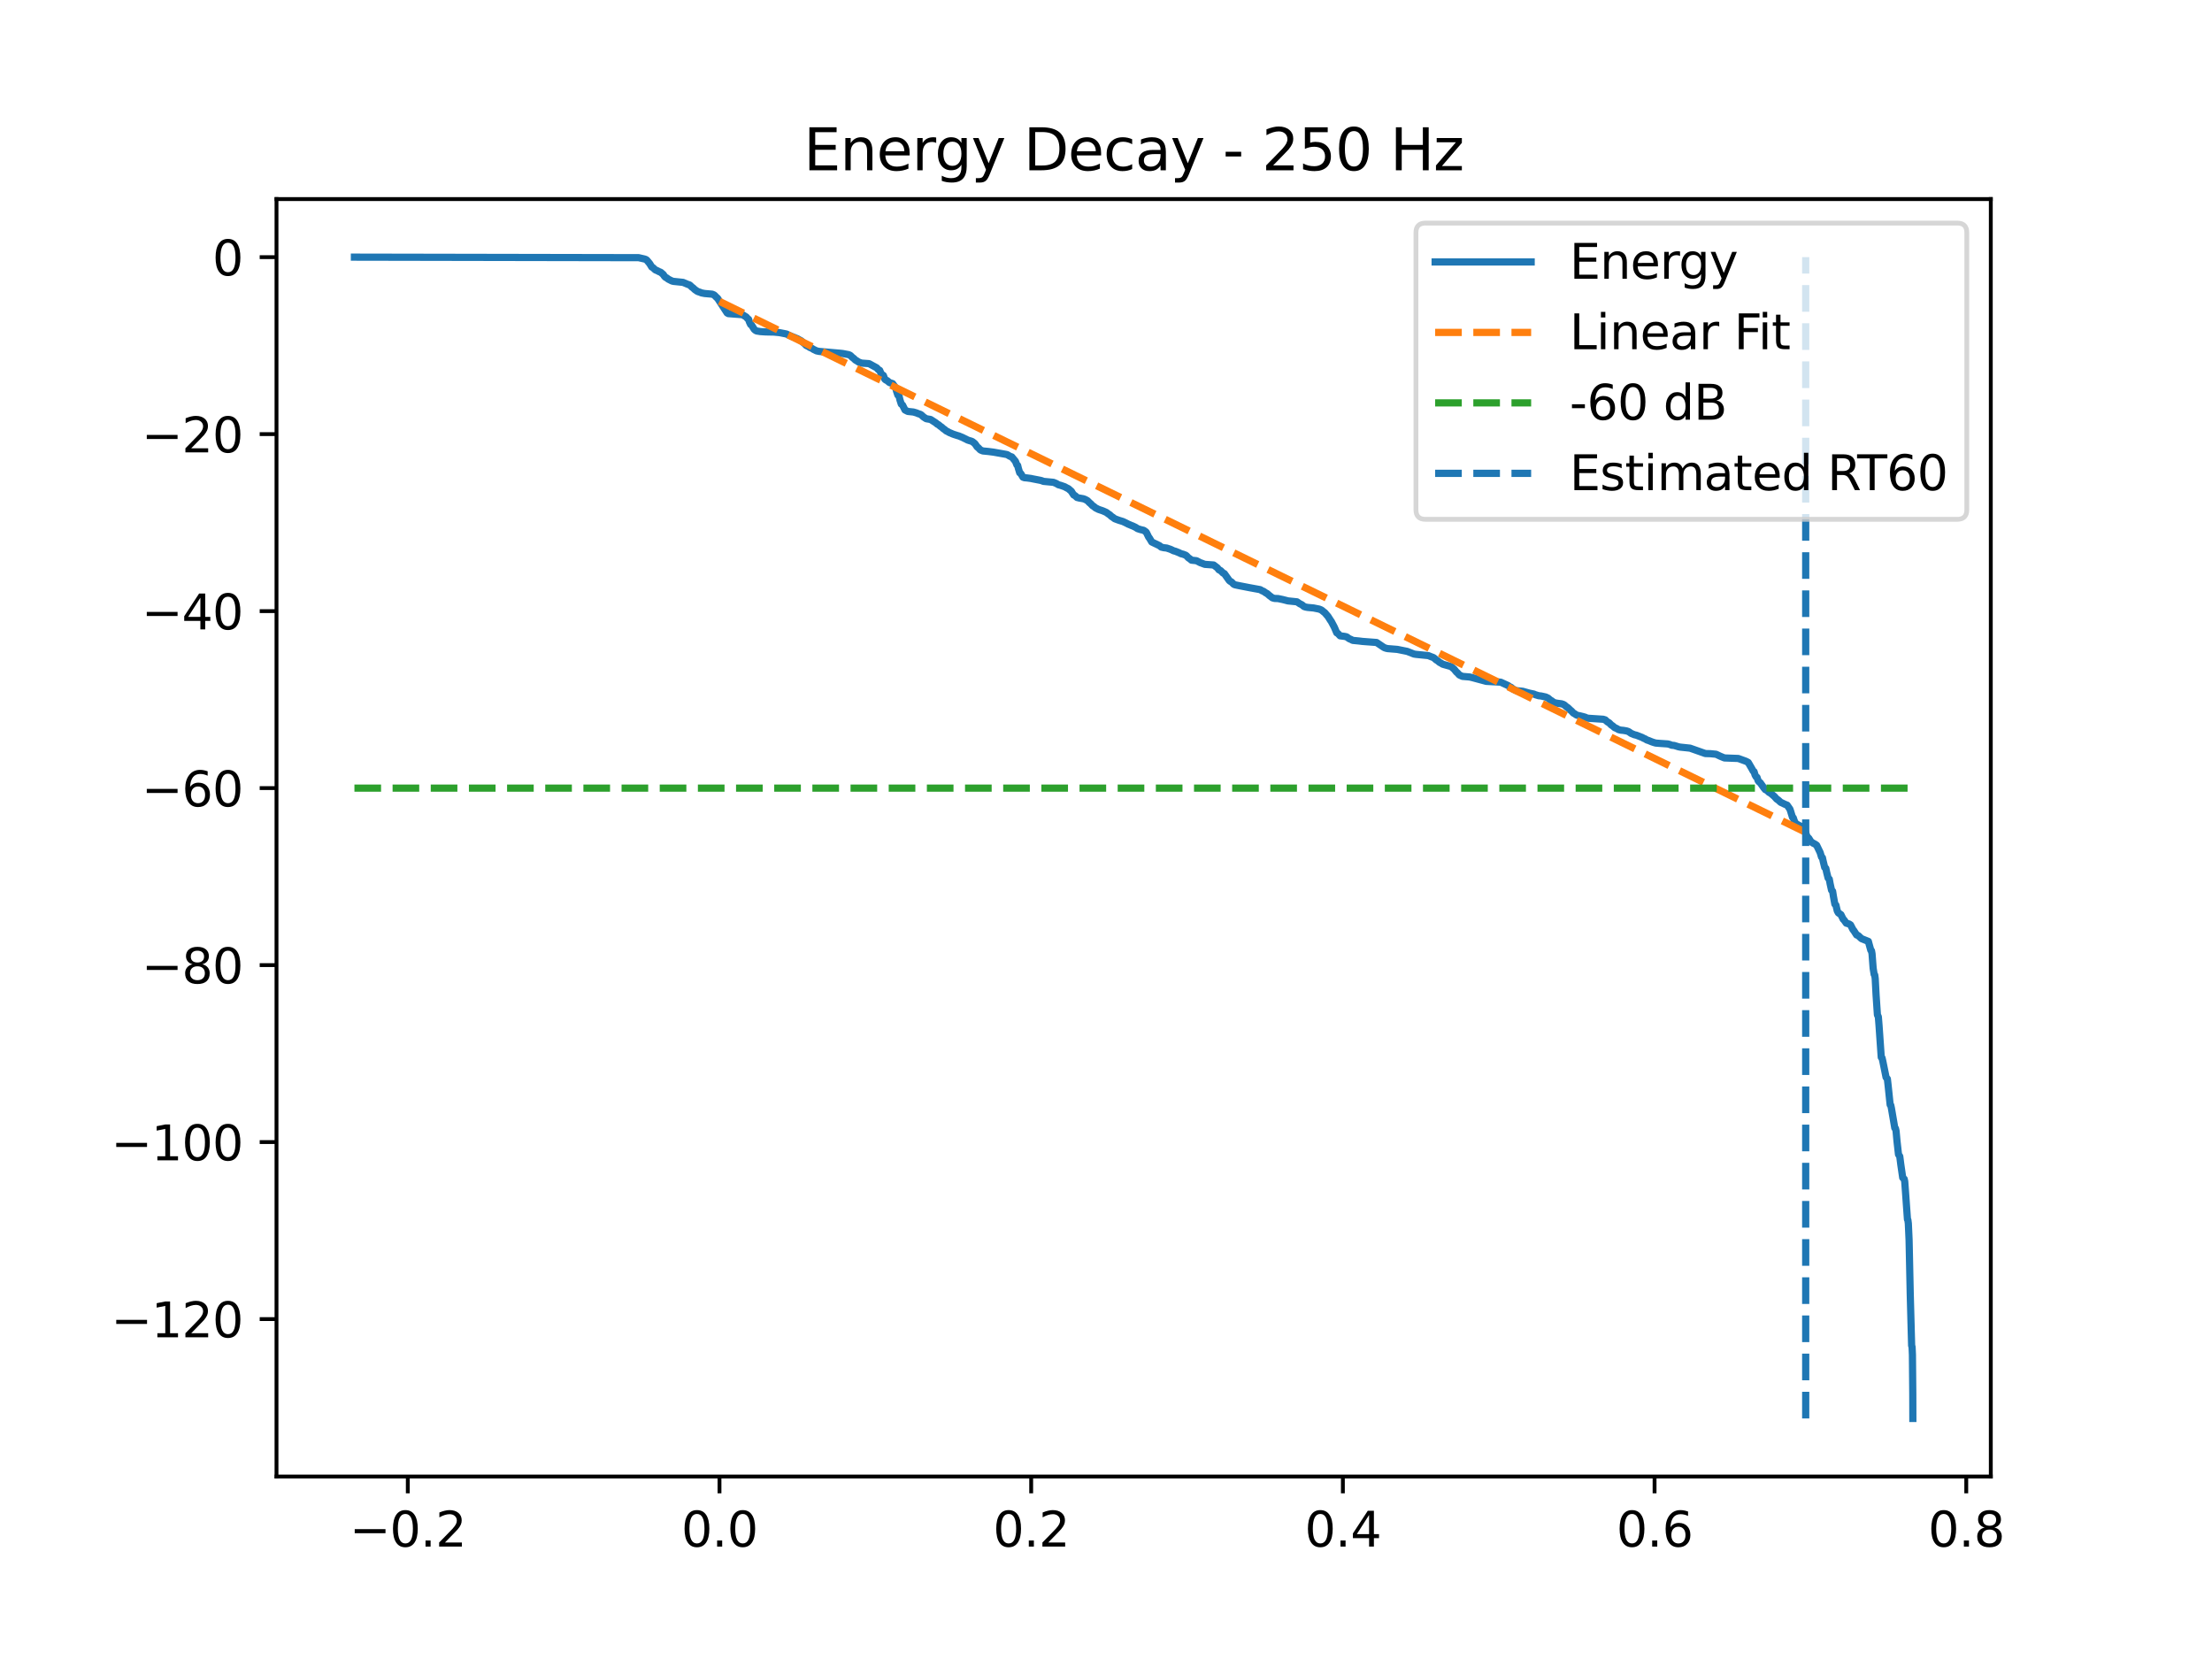 <?xml version="1.0" encoding="utf-8" standalone="no"?>
<!DOCTYPE svg PUBLIC "-//W3C//DTD SVG 1.1//EN"
  "http://www.w3.org/Graphics/SVG/1.1/DTD/svg11.dtd">
<svg xmlns:xlink="http://www.w3.org/1999/xlink" width="460.8pt" height="345.6pt" viewBox="0 0 460.8 345.6" xmlns="http://www.w3.org/2000/svg" version="1.1">
 <defs>
  <style type="text/css">*{stroke-linejoin: round; stroke-linecap: butt}</style>
 </defs>
 <g id="figure_1">
  <g id="patch_1">
   <path d="M 0 345.6 
L 460.8 345.6 
L 460.8 0 
L 0 0 
z
" style="fill: #ffffff"/>
  </g>
  <g id="axes_1">
   <g id="patch_2">
    <path d="M 57.6 307.584 
L 414.72 307.584 
L 414.72 41.472 
L 57.6 41.472 
z
" style="fill: #ffffff"/>
   </g>
   <g id="matplotlib.axis_1">
    <g id="xtick_1">
     <g id="line2d_1">
      <defs>
       <path id="m455ad35da1" d="M 0 0 
L 0 3.5 
" style="stroke: #000000; stroke-width: 0.8"/>
      </defs>
      <g>
       <use xlink:href="#m455ad35da1" x="84.952" y="307.584" style="stroke: #000000; stroke-width: 0.8"/>
      </g>
     </g>
     <g id="text_1">
      <!-- −0.2 -->
      <g transform="translate(72.811 322.182) scale(0.1 -0.1)">
       <defs>
        <path id="DejaVuSans-2212" d="M 678 2272 
L 4684 2272 
L 4684 1741 
L 678 1741 
L 678 2272 
z
" transform="scale(0.016)"/>
        <path id="DejaVuSans-30" d="M 2034 4250 
Q 1547 4250 1301 3770 
Q 1056 3291 1056 2328 
Q 1056 1369 1301 889 
Q 1547 409 2034 409 
Q 2525 409 2770 889 
Q 3016 1369 3016 2328 
Q 3016 3291 2770 3770 
Q 2525 4250 2034 4250 
z
M 2034 4750 
Q 2819 4750 3233 4129 
Q 3647 3509 3647 2328 
Q 3647 1150 3233 529 
Q 2819 -91 2034 -91 
Q 1250 -91 836 529 
Q 422 1150 422 2328 
Q 422 3509 836 4129 
Q 1250 4750 2034 4750 
z
" transform="scale(0.016)"/>
        <path id="DejaVuSans-2e" d="M 684 794 
L 1344 794 
L 1344 0 
L 684 0 
L 684 794 
z
" transform="scale(0.016)"/>
        <path id="DejaVuSans-32" d="M 1228 531 
L 3431 531 
L 3431 0 
L 469 0 
L 469 531 
Q 828 903 1448 1529 
Q 2069 2156 2228 2338 
Q 2531 2678 2651 2914 
Q 2772 3150 2772 3378 
Q 2772 3750 2511 3984 
Q 2250 4219 1831 4219 
Q 1534 4219 1204 4116 
Q 875 4013 500 3803 
L 500 4441 
Q 881 4594 1212 4672 
Q 1544 4750 1819 4750 
Q 2544 4750 2975 4387 
Q 3406 4025 3406 3419 
Q 3406 3131 3298 2873 
Q 3191 2616 2906 2266 
Q 2828 2175 2409 1742 
Q 1991 1309 1228 531 
z
" transform="scale(0.016)"/>
       </defs>
       <use xlink:href="#DejaVuSans-2212"/>
       <use xlink:href="#DejaVuSans-30" transform="translate(83.789 0)"/>
       <use xlink:href="#DejaVuSans-2e" transform="translate(147.412 0)"/>
       <use xlink:href="#DejaVuSans-32" transform="translate(179.199 0)"/>
      </g>
     </g>
    </g>
    <g id="xtick_2">
     <g id="line2d_2">
      <g>
       <use xlink:href="#m455ad35da1" x="149.883" y="307.584" style="stroke: #000000; stroke-width: 0.8"/>
      </g>
     </g>
     <g id="text_2">
      <!-- 0.0 -->
      <g transform="translate(141.931 322.182) scale(0.1 -0.1)">
       <use xlink:href="#DejaVuSans-30"/>
       <use xlink:href="#DejaVuSans-2e" transform="translate(63.623 0)"/>
       <use xlink:href="#DejaVuSans-30" transform="translate(95.41 0)"/>
      </g>
     </g>
    </g>
    <g id="xtick_3">
     <g id="line2d_3">
      <g>
       <use xlink:href="#m455ad35da1" x="214.814" y="307.584" style="stroke: #000000; stroke-width: 0.8"/>
      </g>
     </g>
     <g id="text_3">
      <!-- 0.2 -->
      <g transform="translate(206.862 322.182) scale(0.1 -0.1)">
       <use xlink:href="#DejaVuSans-30"/>
       <use xlink:href="#DejaVuSans-2e" transform="translate(63.623 0)"/>
       <use xlink:href="#DejaVuSans-32" transform="translate(95.41 0)"/>
      </g>
     </g>
    </g>
    <g id="xtick_4">
     <g id="line2d_4">
      <g>
       <use xlink:href="#m455ad35da1" x="279.745" y="307.584" style="stroke: #000000; stroke-width: 0.8"/>
      </g>
     </g>
     <g id="text_4">
      <!-- 0.4 -->
      <g transform="translate(271.793 322.182) scale(0.1 -0.1)">
       <defs>
        <path id="DejaVuSans-34" d="M 2419 4116 
L 825 1625 
L 2419 1625 
L 2419 4116 
z
M 2253 4666 
L 3047 4666 
L 3047 1625 
L 3713 1625 
L 3713 1100 
L 3047 1100 
L 3047 0 
L 2419 0 
L 2419 1100 
L 313 1100 
L 313 1709 
L 2253 4666 
z
" transform="scale(0.016)"/>
       </defs>
       <use xlink:href="#DejaVuSans-30"/>
       <use xlink:href="#DejaVuSans-2e" transform="translate(63.623 0)"/>
       <use xlink:href="#DejaVuSans-34" transform="translate(95.41 0)"/>
      </g>
     </g>
    </g>
    <g id="xtick_5">
     <g id="line2d_5">
      <g>
       <use xlink:href="#m455ad35da1" x="344.676" y="307.584" style="stroke: #000000; stroke-width: 0.8"/>
      </g>
     </g>
     <g id="text_5">
      <!-- 0.6 -->
      <g transform="translate(336.724 322.182) scale(0.1 -0.1)">
       <defs>
        <path id="DejaVuSans-36" d="M 2113 2584 
Q 1688 2584 1439 2293 
Q 1191 2003 1191 1497 
Q 1191 994 1439 701 
Q 1688 409 2113 409 
Q 2538 409 2786 701 
Q 3034 994 3034 1497 
Q 3034 2003 2786 2293 
Q 2538 2584 2113 2584 
z
M 3366 4563 
L 3366 3988 
Q 3128 4100 2886 4159 
Q 2644 4219 2406 4219 
Q 1781 4219 1451 3797 
Q 1122 3375 1075 2522 
Q 1259 2794 1537 2939 
Q 1816 3084 2150 3084 
Q 2853 3084 3261 2657 
Q 3669 2231 3669 1497 
Q 3669 778 3244 343 
Q 2819 -91 2113 -91 
Q 1303 -91 875 529 
Q 447 1150 447 2328 
Q 447 3434 972 4092 
Q 1497 4750 2381 4750 
Q 2619 4750 2861 4703 
Q 3103 4656 3366 4563 
z
" transform="scale(0.016)"/>
       </defs>
       <use xlink:href="#DejaVuSans-30"/>
       <use xlink:href="#DejaVuSans-2e" transform="translate(63.623 0)"/>
       <use xlink:href="#DejaVuSans-36" transform="translate(95.41 0)"/>
      </g>
     </g>
    </g>
    <g id="xtick_6">
     <g id="line2d_6">
      <g>
       <use xlink:href="#m455ad35da1" x="409.607" y="307.584" style="stroke: #000000; stroke-width: 0.8"/>
      </g>
     </g>
     <g id="text_6">
      <!-- 0.8 -->
      <g transform="translate(401.655 322.182) scale(0.1 -0.1)">
       <defs>
        <path id="DejaVuSans-38" d="M 2034 2216 
Q 1584 2216 1326 1975 
Q 1069 1734 1069 1313 
Q 1069 891 1326 650 
Q 1584 409 2034 409 
Q 2484 409 2743 651 
Q 3003 894 3003 1313 
Q 3003 1734 2745 1975 
Q 2488 2216 2034 2216 
z
M 1403 2484 
Q 997 2584 770 2862 
Q 544 3141 544 3541 
Q 544 4100 942 4425 
Q 1341 4750 2034 4750 
Q 2731 4750 3128 4425 
Q 3525 4100 3525 3541 
Q 3525 3141 3298 2862 
Q 3072 2584 2669 2484 
Q 3125 2378 3379 2068 
Q 3634 1759 3634 1313 
Q 3634 634 3220 271 
Q 2806 -91 2034 -91 
Q 1263 -91 848 271 
Q 434 634 434 1313 
Q 434 1759 690 2068 
Q 947 2378 1403 2484 
z
M 1172 3481 
Q 1172 3119 1398 2916 
Q 1625 2713 2034 2713 
Q 2441 2713 2670 2916 
Q 2900 3119 2900 3481 
Q 2900 3844 2670 4047 
Q 2441 4250 2034 4250 
Q 1625 4250 1398 4047 
Q 1172 3844 1172 3481 
z
" transform="scale(0.016)"/>
       </defs>
       <use xlink:href="#DejaVuSans-30"/>
       <use xlink:href="#DejaVuSans-2e" transform="translate(63.623 0)"/>
       <use xlink:href="#DejaVuSans-38" transform="translate(95.41 0)"/>
      </g>
     </g>
    </g>
   </g>
   <g id="matplotlib.axis_2">
    <g id="ytick_1">
     <g id="line2d_7">
      <defs>
       <path id="m404eccfa5b" d="M 0 0 
L -3.5 0 
" style="stroke: #000000; stroke-width: 0.8"/>
      </defs>
      <g>
       <use xlink:href="#m404eccfa5b" x="57.6" y="274.787" style="stroke: #000000; stroke-width: 0.8"/>
      </g>
     </g>
     <g id="text_7">
      <!-- −120 -->
      <g transform="translate(23.133 278.586) scale(0.1 -0.1)">
       <defs>
        <path id="DejaVuSans-31" d="M 794 531 
L 1825 531 
L 1825 4091 
L 703 3866 
L 703 4441 
L 1819 4666 
L 2450 4666 
L 2450 531 
L 3481 531 
L 3481 0 
L 794 0 
L 794 531 
z
" transform="scale(0.016)"/>
       </defs>
       <use xlink:href="#DejaVuSans-2212"/>
       <use xlink:href="#DejaVuSans-31" transform="translate(83.789 0)"/>
       <use xlink:href="#DejaVuSans-32" transform="translate(147.412 0)"/>
       <use xlink:href="#DejaVuSans-30" transform="translate(211.035 0)"/>
      </g>
     </g>
    </g>
    <g id="ytick_2">
     <g id="line2d_8">
      <g>
       <use xlink:href="#m404eccfa5b" x="57.6" y="237.917" style="stroke: #000000; stroke-width: 0.8"/>
      </g>
     </g>
     <g id="text_8">
      <!-- −100 -->
      <g transform="translate(23.133 241.716) scale(0.1 -0.1)">
       <use xlink:href="#DejaVuSans-2212"/>
       <use xlink:href="#DejaVuSans-31" transform="translate(83.789 0)"/>
       <use xlink:href="#DejaVuSans-30" transform="translate(147.412 0)"/>
       <use xlink:href="#DejaVuSans-30" transform="translate(211.035 0)"/>
      </g>
     </g>
    </g>
    <g id="ytick_3">
     <g id="line2d_9">
      <g>
       <use xlink:href="#m404eccfa5b" x="57.6" y="201.047" style="stroke: #000000; stroke-width: 0.8"/>
      </g>
     </g>
     <g id="text_9">
      <!-- −80 -->
      <g transform="translate(29.495 204.846) scale(0.1 -0.1)">
       <use xlink:href="#DejaVuSans-2212"/>
       <use xlink:href="#DejaVuSans-38" transform="translate(83.789 0)"/>
       <use xlink:href="#DejaVuSans-30" transform="translate(147.412 0)"/>
      </g>
     </g>
    </g>
    <g id="ytick_4">
     <g id="line2d_10">
      <g>
       <use xlink:href="#m404eccfa5b" x="57.6" y="164.177" style="stroke: #000000; stroke-width: 0.8"/>
      </g>
     </g>
     <g id="text_10">
      <!-- −60 -->
      <g transform="translate(29.495 167.977) scale(0.1 -0.1)">
       <use xlink:href="#DejaVuSans-2212"/>
       <use xlink:href="#DejaVuSans-36" transform="translate(83.789 0)"/>
       <use xlink:href="#DejaVuSans-30" transform="translate(147.412 0)"/>
      </g>
     </g>
    </g>
    <g id="ytick_5">
     <g id="line2d_11">
      <g>
       <use xlink:href="#m404eccfa5b" x="57.6" y="127.308" style="stroke: #000000; stroke-width: 0.8"/>
      </g>
     </g>
     <g id="text_11">
      <!-- −40 -->
      <g transform="translate(29.495 131.107) scale(0.1 -0.1)">
       <use xlink:href="#DejaVuSans-2212"/>
       <use xlink:href="#DejaVuSans-34" transform="translate(83.789 0)"/>
       <use xlink:href="#DejaVuSans-30" transform="translate(147.412 0)"/>
      </g>
     </g>
    </g>
    <g id="ytick_6">
     <g id="line2d_12">
      <g>
       <use xlink:href="#m404eccfa5b" x="57.6" y="90.438" style="stroke: #000000; stroke-width: 0.8"/>
      </g>
     </g>
     <g id="text_12">
      <!-- −20 -->
      <g transform="translate(29.495 94.237) scale(0.1 -0.1)">
       <use xlink:href="#DejaVuSans-2212"/>
       <use xlink:href="#DejaVuSans-32" transform="translate(83.789 0)"/>
       <use xlink:href="#DejaVuSans-30" transform="translate(147.412 0)"/>
      </g>
     </g>
    </g>
    <g id="ytick_7">
     <g id="line2d_13">
      <g>
       <use xlink:href="#m404eccfa5b" x="57.6" y="53.568" style="stroke: #000000; stroke-width: 0.8"/>
      </g>
     </g>
     <g id="text_13">
      <!-- 0 -->
      <g transform="translate(44.237 57.367) scale(0.1 -0.1)">
       <use xlink:href="#DejaVuSans-30"/>
      </g>
     </g>
    </g>
   </g>
   <g id="line2d_14">
    <path d="M 73.833 53.568 
L 133.042 53.678 
L 134.286 53.962 
L 134.57 54.068 
L 134.739 54.191 
L 135.219 54.763 
L 135.362 54.949 
L 135.781 55.63 
L 135.997 55.737 
L 136.538 56.237 
L 136.836 56.347 
L 137.35 56.612 
L 137.641 56.72 
L 138.182 57.19 
L 138.358 57.471 
L 138.622 57.766 
L 138.865 57.881 
L 139.23 58.159 
L 139.454 58.27 
L 139.765 58.43 
L 140.015 58.547 
L 140.306 58.617 
L 142.294 58.824 
L 143.322 59.254 
L 143.593 59.328 
L 143.775 59.461 
L 144.168 59.835 
L 144.35 59.95 
L 144.756 60.337 
L 144.946 60.463 
L 145.257 60.68 
L 145.521 60.79 
L 145.818 60.88 
L 146.122 61.012 
L 146.792 61.142 
L 148.354 61.279 
L 148.726 61.431 
L 148.896 61.567 
L 149.288 61.977 
L 149.45 62.088 
L 151.473 65.188 
L 151.723 65.333 
L 154.692 65.56 
L 155.483 66.057 
L 155.767 66.413 
L 155.943 66.516 
L 156.119 67.074 
L 156.369 67.601 
L 156.572 67.73 
L 157.1 68.574 
L 157.303 68.767 
L 157.587 68.942 
L 158.405 69.073 
L 159.467 69.143 
L 161.246 69.178 
L 162.375 69.29 
L 163.458 69.504 
L 163.823 69.575 
L 164.58 69.933 
L 164.898 70.069 
L 165.162 70.18 
L 165.487 70.298 
L 165.73 70.414 
L 166.041 70.532 
L 166.271 70.645 
L 166.643 70.865 
L 166.867 70.971 
L 167.36 71.403 
L 167.543 71.545 
L 167.976 71.989 
L 168.267 72.1 
L 168.754 72.41 
L 169.051 72.518 
L 169.491 72.795 
L 169.734 72.908 
L 170.093 73.089 
L 170.607 73.2 
L 174.976 73.583 
L 175.524 73.64 
L 176.728 73.87 
L 177.019 73.969 
L 177.195 74.093 
L 177.6 74.491 
L 177.783 74.607 
L 178.216 75.022 
L 178.446 75.136 
L 178.852 75.411 
L 179.149 75.52 
L 179.501 75.642 
L 181.036 75.752 
L 182.626 76.618 
L 183.005 77.034 
L 183.255 77.147 
L 183.492 77.702 
L 183.749 78.057 
L 184.019 78.202 
L 184.317 78.979 
L 184.526 79.158 
L 184.783 79.271 
L 185.291 79.693 
L 185.947 79.91 
L 186.447 80.599 
L 186.576 80.751 
L 186.758 81.464 
L 187.042 82.309 
L 187.286 82.491 
L 187.475 83.31 
L 187.753 84.178 
L 188.016 84.381 
L 188.53 85.408 
L 188.754 85.524 
L 189.112 85.708 
L 190.269 85.829 
L 190.898 86.01 
L 191.277 86.169 
L 191.682 86.299 
L 191.899 86.419 
L 192.386 86.861 
L 192.589 86.994 
L 192.94 87.224 
L 193.853 87.381 
L 194.963 88.095 
L 195.254 88.358 
L 195.497 88.47 
L 195.916 88.826 
L 196.113 88.942 
L 196.539 89.324 
L 196.728 89.437 
L 197.141 89.783 
L 197.391 89.893 
L 197.776 90.118 
L 198.06 90.227 
L 198.419 90.387 
L 198.717 90.499 
L 199.068 90.611 
L 199.406 90.723 
L 199.772 90.825 
L 200.042 90.943 
L 200.38 91.075 
L 200.624 91.187 
L 200.969 91.362 
L 201.206 91.471 
L 201.557 91.658 
L 201.889 91.768 
L 202.328 91.898 
L 202.585 92.008 
L 203.052 92.385 
L 203.194 92.563 
L 203.58 93.125 
L 203.762 93.237 
L 204.209 93.709 
L 204.452 93.826 
L 204.77 93.945 
L 205.927 94.056 
L 206.968 94.192 
L 209.552 94.648 
L 209.836 94.714 
L 210.059 94.853 
L 210.418 95.066 
L 210.776 95.183 
L 211.534 96.099 
L 211.838 96.856 
L 212 96.968 
L 212.156 97.61 
L 212.426 98.49 
L 212.643 98.642 
L 213.103 99.409 
L 213.427 99.523 
L 213.854 99.553 
L 214.76 99.671 
L 215.132 99.753 
L 216.742 100.065 
L 217.039 100.145 
L 217.357 100.275 
L 217.736 100.313 
L 219.44 100.475 
L 219.819 100.622 
L 220.069 100.734 
L 220.502 100.988 
L 220.935 101.1 
L 221.456 101.282 
L 221.774 101.391 
L 222.301 101.681 
L 222.545 101.788 
L 223.201 102.362 
L 223.377 102.668 
L 223.681 103.118 
L 223.952 103.249 
L 224.357 103.631 
L 224.811 103.748 
L 225.67 103.895 
L 226.042 104.029 
L 226.359 104.197 
L 226.549 104.312 
L 227.002 104.769 
L 227.178 104.902 
L 227.618 105.365 
L 227.827 105.477 
L 228.24 105.816 
L 228.47 105.926 
L 228.815 106.104 
L 229.133 106.214 
L 229.498 106.334 
L 229.802 106.445 
L 230.222 106.631 
L 230.465 106.74 
L 230.938 107.09 
L 231.141 107.211 
L 231.601 107.63 
L 231.811 107.748 
L 232.21 108.056 
L 232.487 108.163 
L 232.826 108.289 
L 233.15 108.403 
L 233.881 108.627 
L 234.124 108.734 
L 234.449 108.889 
L 234.686 109.004 
L 235.024 109.184 
L 235.301 109.294 
L 235.666 109.455 
L 235.964 109.566 
L 236.356 109.752 
L 236.586 109.868 
L 236.965 110.119 
L 237.283 110.228 
L 237.695 110.35 
L 238.257 110.478 
L 238.737 110.816 
L 238.865 111.024 
L 239.305 111.924 
L 239.427 112.055 
L 239.934 112.904 
L 241.53 113.666 
L 241.909 113.974 
L 242.443 114.1 
L 243.045 114.166 
L 243.397 114.285 
L 243.796 114.418 
L 244.067 114.538 
L 244.466 114.735 
L 244.892 114.851 
L 245.331 115.029 
L 245.609 115.141 
L 246.021 115.344 
L 246.475 115.457 
L 247.009 115.663 
L 247.191 115.812 
L 247.604 116.242 
L 247.8 116.348 
L 248.213 116.694 
L 249.254 116.806 
L 250.073 117.232 
L 250.33 117.313 
L 250.614 117.427 
L 250.993 117.565 
L 252.819 117.698 
L 253.597 118.284 
L 253.928 118.704 
L 254.246 118.843 
L 254.801 119.385 
L 255.058 119.494 
L 256.065 120.912 
L 256.282 121.103 
L 256.525 121.22 
L 257.012 121.71 
L 257.29 121.827 
L 257.607 121.895 
L 258.365 122.05 
L 260.313 122.427 
L 262.545 122.836 
L 262.897 123.064 
L 263.215 123.178 
L 263.729 123.534 
L 263.959 123.645 
L 264.493 124.111 
L 264.696 124.254 
L 265.075 124.548 
L 265.548 124.667 
L 266.245 124.692 
L 267.225 124.897 
L 268.314 125.177 
L 270.181 125.368 
L 270.797 125.784 
L 271.027 125.893 
L 271.236 126.004 
L 271.662 126.358 
L 272.014 126.466 
L 272.427 126.54 
L 273.637 126.651 
L 274.787 126.88 
L 275.125 127.01 
L 275.335 127.122 
L 275.788 127.496 
L 275.964 127.621 
L 276.492 128.238 
L 276.64 128.4 
L 277.181 129.259 
L 277.317 129.43 
L 277.925 130.579 
L 278.067 130.889 
L 278.467 131.828 
L 278.683 131.938 
L 279.17 132.453 
L 280.09 132.571 
L 280.529 132.664 
L 280.759 132.838 
L 281.104 133.076 
L 281.402 133.187 
L 281.794 133.401 
L 283.113 133.53 
L 283.81 133.617 
L 286.766 133.841 
L 288.166 134.787 
L 288.416 134.931 
L 288.734 135.042 
L 289.065 135.116 
L 291.087 135.28 
L 293.15 135.696 
L 294.172 136.098 
L 294.571 136.25 
L 294.99 136.316 
L 297.547 136.571 
L 298.23 136.847 
L 298.5 136.94 
L 298.717 137.055 
L 299.197 137.48 
L 299.42 137.597 
L 299.907 137.997 
L 300.137 138.106 
L 300.536 138.359 
L 300.915 138.471 
L 302.295 138.855 
L 302.768 139.273 
L 302.931 139.41 
L 303.411 140.002 
L 303.58 140.132 
L 304.026 140.621 
L 304.29 140.733 
L 304.655 140.902 
L 306.15 141.027 
L 306.644 141.142 
L 309.613 141.941 
L 312.623 142.108 
L 314.172 142.817 
L 314.476 143.056 
L 314.753 143.168 
L 315.24 143.575 
L 315.484 143.689 
L 315.856 143.875 
L 317.215 144.007 
L 318.561 144.382 
L 319.069 144.492 
L 319.515 144.579 
L 319.819 144.714 
L 320.171 144.821 
L 320.543 144.934 
L 321.023 144.983 
L 321.984 145.194 
L 322.288 145.332 
L 322.505 145.441 
L 322.985 145.857 
L 323.208 145.969 
L 323.675 146.32 
L 324.033 146.43 
L 324.432 146.505 
L 325.291 146.616 
L 325.677 146.746 
L 325.886 146.864 
L 326.38 147.291 
L 326.59 147.404 
L 327.158 147.947 
L 327.334 148.089 
L 327.773 148.556 
L 328.003 148.668 
L 328.389 148.934 
L 328.72 149.042 
L 329.072 149.105 
L 329.843 149.297 
L 330.249 149.416 
L 330.533 149.558 
L 330.851 149.626 
L 333.962 149.831 
L 334.409 149.966 
L 334.605 150.159 
L 334.916 150.422 
L 335.166 150.536 
L 335.687 151.056 
L 335.897 151.176 
L 336.404 151.605 
L 336.708 151.716 
L 337.182 151.992 
L 337.648 152.103 
L 338.169 152.15 
L 338.832 152.263 
L 339.204 152.382 
L 339.42 152.511 
L 339.806 152.787 
L 340.077 152.893 
L 340.442 153.05 
L 340.902 153.16 
L 342.099 153.626 
L 342.383 153.792 
L 342.667 153.901 
L 343.1 154.159 
L 343.452 154.269 
L 343.871 154.446 
L 344.162 154.56 
L 344.507 154.676 
L 344.913 154.791 
L 345.677 154.856 
L 347.415 154.974 
L 347.855 155.089 
L 348.247 155.247 
L 348.754 155.292 
L 349.681 155.571 
L 350.033 155.639 
L 352.062 155.852 
L 355.261 156.977 
L 356.302 157.007 
L 357.493 157.122 
L 358.372 157.541 
L 358.629 157.648 
L 358.893 157.756 
L 359.231 157.894 
L 362.119 158.003 
L 363.709 158.581 
L 363.993 158.729 
L 364.189 158.832 
L 364.98 160.191 
L 365.217 160.628 
L 365.406 160.75 
L 365.609 161.436 
L 365.826 161.817 
L 366.022 161.934 
L 366.245 162.618 
L 366.455 162.896 
L 366.651 163.01 
L 367.239 163.834 
L 367.422 164.094 
L 367.747 164.492 
L 368.091 164.649 
L 368.551 165.094 
L 368.815 165.203 
L 369.431 165.741 
L 369.613 165.887 
L 370.148 166.488 
L 370.364 166.598 
L 370.973 167.151 
L 371.257 167.269 
L 371.791 167.531 
L 372.292 167.726 
L 372.873 168.557 
L 373.009 168.963 
L 373.408 170.265 
L 373.577 170.37 
L 373.773 170.975 
L 374.043 171.531 
L 374.902 172.021 
L 375.193 172.116 
L 375.396 172.225 
L 375.613 172.722 
L 375.87 173.112 
L 376.1 173.247 
L 376.296 173.904 
L 376.539 174.426 
L 376.769 174.574 
L 377.249 175.329 
L 377.439 175.47 
L 377.73 175.659 
L 377.96 175.767 
L 378.291 175.97 
L 378.44 176.085 
L 379.17 177.597 
L 379.454 178.538 
L 379.644 178.676 
L 379.799 179.396 
L 380.117 180.699 
L 380.354 180.894 
L 380.53 181.742 
L 380.827 182.915 
L 381.071 183.136 
L 381.247 184.103 
L 381.544 185.442 
L 381.768 185.666 
L 381.93 186.7 
L 382.234 188.35 
L 382.457 188.553 
L 382.735 189.747 
L 382.965 190.168 
L 383.499 190.536 
L 383.966 191.488 
L 384.108 191.601 
L 384.622 192.316 
L 385.197 192.479 
L 385.501 192.677 
L 386.015 193.674 
L 386.164 193.834 
L 386.766 194.769 
L 387.091 194.889 
L 387.774 195.53 
L 389.214 196.108 
L 389.377 196.719 
L 389.722 197.954 
L 389.864 198.058 
L 389.979 198.687 
L 390.209 201.689 
L 390.418 202.994 
L 390.54 203.112 
L 390.641 203.855 
L 390.824 207.322 
L 391.101 211.427 
L 391.291 211.794 
L 391.433 213.587 
L 391.899 220.255 
L 392.069 220.391 
L 392.231 221.109 
L 392.901 224.424 
L 393.171 224.745 
L 393.313 225.969 
L 393.753 230.141 
L 393.881 230.239 
L 394.01 230.831 
L 394.72 234.982 
L 394.862 235.081 
L 394.984 235.603 
L 395.18 237.72 
L 395.491 240.487 
L 395.755 240.896 
L 395.964 242.544 
L 396.37 245.336 
L 396.553 245.512 
L 396.681 245.611 
L 396.79 246.133 
L 396.952 248.325 
L 397.358 254.024 
L 397.446 254.131 
L 397.54 254.871 
L 397.696 258.305 
L 397.939 269.62 
L 398.23 280.357 
L 398.318 280.543 
L 398.393 282.217 
L 398.467 290.344 
L 398.481 295.488 
L 398.481 295.488 
" clip-path="url(#p84c876904b)" style="fill: none; stroke: #1f77b4; stroke-width: 1.5; stroke-linecap: square"/>
   </g>
   <g id="line2d_15">
    <path d="M 149.883 62.786 
L 376.161 173.395 
" clip-path="url(#p84c876904b)" style="fill: none; stroke-dasharray: 5.55,2.4; stroke-dashoffset: 0; stroke: #ff7f0e; stroke-width: 1.5"/>
   </g>
   <g id="line2d_16">
    <path d="M 73.833 164.177 
L 398.487 164.177 
L 398.487 164.177 
" clip-path="url(#p84c876904b)" style="fill: none; stroke-dasharray: 5.55,2.4; stroke-dashoffset: 0; stroke: #2ca02c; stroke-width: 1.5"/>
   </g>
   <g id="LineCollection_1">
    <path d="M 376.161 295.488 
L 376.161 53.568 
" clip-path="url(#p84c876904b)" style="fill: none; stroke-dasharray: 5.55,2.4; stroke-dashoffset: 0; stroke: #1f77b4; stroke-width: 1.5"/>
   </g>
   <g id="patch_3">
    <path d="M 57.6 307.584 
L 57.6 41.472 
" style="fill: none; stroke: #000000; stroke-width: 0.8; stroke-linejoin: miter; stroke-linecap: square"/>
   </g>
   <g id="patch_4">
    <path d="M 414.72 307.584 
L 414.72 41.472 
" style="fill: none; stroke: #000000; stroke-width: 0.8; stroke-linejoin: miter; stroke-linecap: square"/>
   </g>
   <g id="patch_5">
    <path d="M 57.6 307.584 
L 414.72 307.584 
" style="fill: none; stroke: #000000; stroke-width: 0.8; stroke-linejoin: miter; stroke-linecap: square"/>
   </g>
   <g id="patch_6">
    <path d="M 57.6 41.472 
L 414.72 41.472 
" style="fill: none; stroke: #000000; stroke-width: 0.8; stroke-linejoin: miter; stroke-linecap: square"/>
   </g>
   <g id="text_14">
    <!-- Energy Decay - 250 Hz -->
    <g transform="translate(167.407 35.472) scale(0.12 -0.12)">
     <defs>
      <path id="DejaVuSans-45" d="M 628 4666 
L 3578 4666 
L 3578 4134 
L 1259 4134 
L 1259 2753 
L 3481 2753 
L 3481 2222 
L 1259 2222 
L 1259 531 
L 3634 531 
L 3634 0 
L 628 0 
L 628 4666 
z
" transform="scale(0.016)"/>
      <path id="DejaVuSans-6e" d="M 3513 2113 
L 3513 0 
L 2938 0 
L 2938 2094 
Q 2938 2591 2744 2837 
Q 2550 3084 2163 3084 
Q 1697 3084 1428 2787 
Q 1159 2491 1159 1978 
L 1159 0 
L 581 0 
L 581 3500 
L 1159 3500 
L 1159 2956 
Q 1366 3272 1645 3428 
Q 1925 3584 2291 3584 
Q 2894 3584 3203 3211 
Q 3513 2838 3513 2113 
z
" transform="scale(0.016)"/>
      <path id="DejaVuSans-65" d="M 3597 1894 
L 3597 1613 
L 953 1613 
Q 991 1019 1311 708 
Q 1631 397 2203 397 
Q 2534 397 2845 478 
Q 3156 559 3463 722 
L 3463 178 
Q 3153 47 2828 -22 
Q 2503 -91 2169 -91 
Q 1331 -91 842 396 
Q 353 884 353 1716 
Q 353 2575 817 3079 
Q 1281 3584 2069 3584 
Q 2775 3584 3186 3129 
Q 3597 2675 3597 1894 
z
M 3022 2063 
Q 3016 2534 2758 2815 
Q 2500 3097 2075 3097 
Q 1594 3097 1305 2825 
Q 1016 2553 972 2059 
L 3022 2063 
z
" transform="scale(0.016)"/>
      <path id="DejaVuSans-72" d="M 2631 2963 
Q 2534 3019 2420 3045 
Q 2306 3072 2169 3072 
Q 1681 3072 1420 2755 
Q 1159 2438 1159 1844 
L 1159 0 
L 581 0 
L 581 3500 
L 1159 3500 
L 1159 2956 
Q 1341 3275 1631 3429 
Q 1922 3584 2338 3584 
Q 2397 3584 2469 3576 
Q 2541 3569 2628 3553 
L 2631 2963 
z
" transform="scale(0.016)"/>
      <path id="DejaVuSans-67" d="M 2906 1791 
Q 2906 2416 2648 2759 
Q 2391 3103 1925 3103 
Q 1463 3103 1205 2759 
Q 947 2416 947 1791 
Q 947 1169 1205 825 
Q 1463 481 1925 481 
Q 2391 481 2648 825 
Q 2906 1169 2906 1791 
z
M 3481 434 
Q 3481 -459 3084 -895 
Q 2688 -1331 1869 -1331 
Q 1566 -1331 1297 -1286 
Q 1028 -1241 775 -1147 
L 775 -588 
Q 1028 -725 1275 -790 
Q 1522 -856 1778 -856 
Q 2344 -856 2625 -561 
Q 2906 -266 2906 331 
L 2906 616 
Q 2728 306 2450 153 
Q 2172 0 1784 0 
Q 1141 0 747 490 
Q 353 981 353 1791 
Q 353 2603 747 3093 
Q 1141 3584 1784 3584 
Q 2172 3584 2450 3431 
Q 2728 3278 2906 2969 
L 2906 3500 
L 3481 3500 
L 3481 434 
z
" transform="scale(0.016)"/>
      <path id="DejaVuSans-79" d="M 2059 -325 
Q 1816 -950 1584 -1140 
Q 1353 -1331 966 -1331 
L 506 -1331 
L 506 -850 
L 844 -850 
Q 1081 -850 1212 -737 
Q 1344 -625 1503 -206 
L 1606 56 
L 191 3500 
L 800 3500 
L 1894 763 
L 2988 3500 
L 3597 3500 
L 2059 -325 
z
" transform="scale(0.016)"/>
      <path id="DejaVuSans-20" transform="scale(0.016)"/>
      <path id="DejaVuSans-44" d="M 1259 4147 
L 1259 519 
L 2022 519 
Q 2988 519 3436 956 
Q 3884 1394 3884 2338 
Q 3884 3275 3436 3711 
Q 2988 4147 2022 4147 
L 1259 4147 
z
M 628 4666 
L 1925 4666 
Q 3281 4666 3915 4102 
Q 4550 3538 4550 2338 
Q 4550 1131 3912 565 
Q 3275 0 1925 0 
L 628 0 
L 628 4666 
z
" transform="scale(0.016)"/>
      <path id="DejaVuSans-63" d="M 3122 3366 
L 3122 2828 
Q 2878 2963 2633 3030 
Q 2388 3097 2138 3097 
Q 1578 3097 1268 2742 
Q 959 2388 959 1747 
Q 959 1106 1268 751 
Q 1578 397 2138 397 
Q 2388 397 2633 464 
Q 2878 531 3122 666 
L 3122 134 
Q 2881 22 2623 -34 
Q 2366 -91 2075 -91 
Q 1284 -91 818 406 
Q 353 903 353 1747 
Q 353 2603 823 3093 
Q 1294 3584 2113 3584 
Q 2378 3584 2631 3529 
Q 2884 3475 3122 3366 
z
" transform="scale(0.016)"/>
      <path id="DejaVuSans-61" d="M 2194 1759 
Q 1497 1759 1228 1600 
Q 959 1441 959 1056 
Q 959 750 1161 570 
Q 1363 391 1709 391 
Q 2188 391 2477 730 
Q 2766 1069 2766 1631 
L 2766 1759 
L 2194 1759 
z
M 3341 1997 
L 3341 0 
L 2766 0 
L 2766 531 
Q 2569 213 2275 61 
Q 1981 -91 1556 -91 
Q 1019 -91 701 211 
Q 384 513 384 1019 
Q 384 1609 779 1909 
Q 1175 2209 1959 2209 
L 2766 2209 
L 2766 2266 
Q 2766 2663 2505 2880 
Q 2244 3097 1772 3097 
Q 1472 3097 1187 3025 
Q 903 2953 641 2809 
L 641 3341 
Q 956 3463 1253 3523 
Q 1550 3584 1831 3584 
Q 2591 3584 2966 3190 
Q 3341 2797 3341 1997 
z
" transform="scale(0.016)"/>
      <path id="DejaVuSans-2d" d="M 313 2009 
L 1997 2009 
L 1997 1497 
L 313 1497 
L 313 2009 
z
" transform="scale(0.016)"/>
      <path id="DejaVuSans-35" d="M 691 4666 
L 3169 4666 
L 3169 4134 
L 1269 4134 
L 1269 2991 
Q 1406 3038 1543 3061 
Q 1681 3084 1819 3084 
Q 2600 3084 3056 2656 
Q 3513 2228 3513 1497 
Q 3513 744 3044 326 
Q 2575 -91 1722 -91 
Q 1428 -91 1123 -41 
Q 819 9 494 109 
L 494 744 
Q 775 591 1075 516 
Q 1375 441 1709 441 
Q 2250 441 2565 725 
Q 2881 1009 2881 1497 
Q 2881 1984 2565 2268 
Q 2250 2553 1709 2553 
Q 1456 2553 1204 2497 
Q 953 2441 691 2322 
L 691 4666 
z
" transform="scale(0.016)"/>
      <path id="DejaVuSans-48" d="M 628 4666 
L 1259 4666 
L 1259 2753 
L 3553 2753 
L 3553 4666 
L 4184 4666 
L 4184 0 
L 3553 0 
L 3553 2222 
L 1259 2222 
L 1259 0 
L 628 0 
L 628 4666 
z
" transform="scale(0.016)"/>
      <path id="DejaVuSans-7a" d="M 353 3500 
L 3084 3500 
L 3084 2975 
L 922 459 
L 3084 459 
L 3084 0 
L 275 0 
L 275 525 
L 2438 3041 
L 353 3041 
L 353 3500 
z
" transform="scale(0.016)"/>
     </defs>
     <use xlink:href="#DejaVuSans-45"/>
     <use xlink:href="#DejaVuSans-6e" transform="translate(63.184 0)"/>
     <use xlink:href="#DejaVuSans-65" transform="translate(126.562 0)"/>
     <use xlink:href="#DejaVuSans-72" transform="translate(188.086 0)"/>
     <use xlink:href="#DejaVuSans-67" transform="translate(227.449 0)"/>
     <use xlink:href="#DejaVuSans-79" transform="translate(290.926 0)"/>
     <use xlink:href="#DejaVuSans-20" transform="translate(350.105 0)"/>
     <use xlink:href="#DejaVuSans-44" transform="translate(381.893 0)"/>
     <use xlink:href="#DejaVuSans-65" transform="translate(458.895 0)"/>
     <use xlink:href="#DejaVuSans-63" transform="translate(520.418 0)"/>
     <use xlink:href="#DejaVuSans-61" transform="translate(575.398 0)"/>
     <use xlink:href="#DejaVuSans-79" transform="translate(636.678 0)"/>
     <use xlink:href="#DejaVuSans-20" transform="translate(695.857 0)"/>
     <use xlink:href="#DejaVuSans-2d" transform="translate(727.645 0)"/>
     <use xlink:href="#DejaVuSans-20" transform="translate(763.729 0)"/>
     <use xlink:href="#DejaVuSans-32" transform="translate(795.516 0)"/>
     <use xlink:href="#DejaVuSans-35" transform="translate(859.139 0)"/>
     <use xlink:href="#DejaVuSans-30" transform="translate(922.762 0)"/>
     <use xlink:href="#DejaVuSans-20" transform="translate(986.385 0)"/>
     <use xlink:href="#DejaVuSans-48" transform="translate(1018.172 0)"/>
     <use xlink:href="#DejaVuSans-7a" transform="translate(1093.367 0)"/>
    </g>
   </g>
   <g id="legend_1">
    <g id="patch_7">
     <path d="M 296.968 108.184 
L 407.72 108.184 
Q 409.72 108.184 409.72 106.184 
L 409.72 48.472 
Q 409.72 46.472 407.72 46.472 
L 296.968 46.472 
Q 294.968 46.472 294.968 48.472 
L 294.968 106.184 
Q 294.968 108.184 296.968 108.184 
z
" style="fill: #ffffff; opacity: 0.8; stroke: #cccccc; stroke-linejoin: miter"/>
    </g>
    <g id="line2d_17">
     <path d="M 298.968 54.57 
L 308.968 54.57 
L 318.968 54.57 
" style="fill: none; stroke: #1f77b4; stroke-width: 1.5; stroke-linecap: square"/>
    </g>
    <g id="text_15">
     <!-- Energy -->
     <g transform="translate(326.968 58.07) scale(0.1 -0.1)">
      <use xlink:href="#DejaVuSans-45"/>
      <use xlink:href="#DejaVuSans-6e" transform="translate(63.184 0)"/>
      <use xlink:href="#DejaVuSans-65" transform="translate(126.562 0)"/>
      <use xlink:href="#DejaVuSans-72" transform="translate(188.086 0)"/>
      <use xlink:href="#DejaVuSans-67" transform="translate(227.449 0)"/>
      <use xlink:href="#DejaVuSans-79" transform="translate(290.926 0)"/>
     </g>
    </g>
    <g id="line2d_18">
     <path d="M 298.968 69.249 
L 308.968 69.249 
L 318.968 69.249 
" style="fill: none; stroke-dasharray: 5.55,2.4; stroke-dashoffset: 0; stroke: #ff7f0e; stroke-width: 1.5"/>
    </g>
    <g id="text_16">
     <!-- Linear Fit -->
     <g transform="translate(326.968 72.749) scale(0.1 -0.1)">
      <defs>
       <path id="DejaVuSans-4c" d="M 628 4666 
L 1259 4666 
L 1259 531 
L 3531 531 
L 3531 0 
L 628 0 
L 628 4666 
z
" transform="scale(0.016)"/>
       <path id="DejaVuSans-69" d="M 603 3500 
L 1178 3500 
L 1178 0 
L 603 0 
L 603 3500 
z
M 603 4863 
L 1178 4863 
L 1178 4134 
L 603 4134 
L 603 4863 
z
" transform="scale(0.016)"/>
       <path id="DejaVuSans-46" d="M 628 4666 
L 3309 4666 
L 3309 4134 
L 1259 4134 
L 1259 2759 
L 3109 2759 
L 3109 2228 
L 1259 2228 
L 1259 0 
L 628 0 
L 628 4666 
z
" transform="scale(0.016)"/>
       <path id="DejaVuSans-74" d="M 1172 4494 
L 1172 3500 
L 2356 3500 
L 2356 3053 
L 1172 3053 
L 1172 1153 
Q 1172 725 1289 603 
Q 1406 481 1766 481 
L 2356 481 
L 2356 0 
L 1766 0 
Q 1100 0 847 248 
Q 594 497 594 1153 
L 594 3053 
L 172 3053 
L 172 3500 
L 594 3500 
L 594 4494 
L 1172 4494 
z
" transform="scale(0.016)"/>
      </defs>
      <use xlink:href="#DejaVuSans-4c"/>
      <use xlink:href="#DejaVuSans-69" transform="translate(55.713 0)"/>
      <use xlink:href="#DejaVuSans-6e" transform="translate(83.496 0)"/>
      <use xlink:href="#DejaVuSans-65" transform="translate(146.875 0)"/>
      <use xlink:href="#DejaVuSans-61" transform="translate(208.398 0)"/>
      <use xlink:href="#DejaVuSans-72" transform="translate(269.678 0)"/>
      <use xlink:href="#DejaVuSans-20" transform="translate(310.791 0)"/>
      <use xlink:href="#DejaVuSans-46" transform="translate(342.578 0)"/>
      <use xlink:href="#DejaVuSans-69" transform="translate(392.848 0)"/>
      <use xlink:href="#DejaVuSans-74" transform="translate(420.631 0)"/>
     </g>
    </g>
    <g id="line2d_19">
     <path d="M 298.968 83.927 
L 308.968 83.927 
L 318.968 83.927 
" style="fill: none; stroke-dasharray: 5.55,2.4; stroke-dashoffset: 0; stroke: #2ca02c; stroke-width: 1.5"/>
    </g>
    <g id="text_17">
     <!-- -60 dB -->
     <g transform="translate(326.968 87.427) scale(0.1 -0.1)">
      <defs>
       <path id="DejaVuSans-64" d="M 2906 2969 
L 2906 4863 
L 3481 4863 
L 3481 0 
L 2906 0 
L 2906 525 
Q 2725 213 2448 61 
Q 2172 -91 1784 -91 
Q 1150 -91 751 415 
Q 353 922 353 1747 
Q 353 2572 751 3078 
Q 1150 3584 1784 3584 
Q 2172 3584 2448 3432 
Q 2725 3281 2906 2969 
z
M 947 1747 
Q 947 1113 1208 752 
Q 1469 391 1925 391 
Q 2381 391 2643 752 
Q 2906 1113 2906 1747 
Q 2906 2381 2643 2742 
Q 2381 3103 1925 3103 
Q 1469 3103 1208 2742 
Q 947 2381 947 1747 
z
" transform="scale(0.016)"/>
       <path id="DejaVuSans-42" d="M 1259 2228 
L 1259 519 
L 2272 519 
Q 2781 519 3026 730 
Q 3272 941 3272 1375 
Q 3272 1813 3026 2020 
Q 2781 2228 2272 2228 
L 1259 2228 
z
M 1259 4147 
L 1259 2741 
L 2194 2741 
Q 2656 2741 2882 2914 
Q 3109 3088 3109 3444 
Q 3109 3797 2882 3972 
Q 2656 4147 2194 4147 
L 1259 4147 
z
M 628 4666 
L 2241 4666 
Q 2963 4666 3353 4366 
Q 3744 4066 3744 3513 
Q 3744 3084 3544 2831 
Q 3344 2578 2956 2516 
Q 3422 2416 3680 2098 
Q 3938 1781 3938 1306 
Q 3938 681 3513 340 
Q 3088 0 2303 0 
L 628 0 
L 628 4666 
z
" transform="scale(0.016)"/>
      </defs>
      <use xlink:href="#DejaVuSans-2d"/>
      <use xlink:href="#DejaVuSans-36" transform="translate(36.084 0)"/>
      <use xlink:href="#DejaVuSans-30" transform="translate(99.707 0)"/>
      <use xlink:href="#DejaVuSans-20" transform="translate(163.33 0)"/>
      <use xlink:href="#DejaVuSans-64" transform="translate(195.117 0)"/>
      <use xlink:href="#DejaVuSans-42" transform="translate(258.594 0)"/>
     </g>
    </g>
    <g id="line2d_20">
     <path d="M 298.968 98.605 
L 318.968 98.605 
" style="fill: none; stroke-dasharray: 5.55,2.4; stroke-dashoffset: 0; stroke: #1f77b4; stroke-width: 1.5"/>
    </g>
    <g id="text_18">
     <!-- Estimated RT60 -->
     <g transform="translate(326.968 102.105) scale(0.1 -0.1)">
      <defs>
       <path id="DejaVuSans-73" d="M 2834 3397 
L 2834 2853 
Q 2591 2978 2328 3040 
Q 2066 3103 1784 3103 
Q 1356 3103 1142 2972 
Q 928 2841 928 2578 
Q 928 2378 1081 2264 
Q 1234 2150 1697 2047 
L 1894 2003 
Q 2506 1872 2764 1633 
Q 3022 1394 3022 966 
Q 3022 478 2636 193 
Q 2250 -91 1575 -91 
Q 1294 -91 989 -36 
Q 684 19 347 128 
L 347 722 
Q 666 556 975 473 
Q 1284 391 1588 391 
Q 1994 391 2212 530 
Q 2431 669 2431 922 
Q 2431 1156 2273 1281 
Q 2116 1406 1581 1522 
L 1381 1569 
Q 847 1681 609 1914 
Q 372 2147 372 2553 
Q 372 3047 722 3315 
Q 1072 3584 1716 3584 
Q 2034 3584 2315 3537 
Q 2597 3491 2834 3397 
z
" transform="scale(0.016)"/>
       <path id="DejaVuSans-6d" d="M 3328 2828 
Q 3544 3216 3844 3400 
Q 4144 3584 4550 3584 
Q 5097 3584 5394 3201 
Q 5691 2819 5691 2113 
L 5691 0 
L 5113 0 
L 5113 2094 
Q 5113 2597 4934 2840 
Q 4756 3084 4391 3084 
Q 3944 3084 3684 2787 
Q 3425 2491 3425 1978 
L 3425 0 
L 2847 0 
L 2847 2094 
Q 2847 2600 2669 2842 
Q 2491 3084 2119 3084 
Q 1678 3084 1418 2786 
Q 1159 2488 1159 1978 
L 1159 0 
L 581 0 
L 581 3500 
L 1159 3500 
L 1159 2956 
Q 1356 3278 1631 3431 
Q 1906 3584 2284 3584 
Q 2666 3584 2933 3390 
Q 3200 3197 3328 2828 
z
" transform="scale(0.016)"/>
       <path id="DejaVuSans-52" d="M 2841 2188 
Q 3044 2119 3236 1894 
Q 3428 1669 3622 1275 
L 4263 0 
L 3584 0 
L 2988 1197 
Q 2756 1666 2539 1819 
Q 2322 1972 1947 1972 
L 1259 1972 
L 1259 0 
L 628 0 
L 628 4666 
L 2053 4666 
Q 2853 4666 3247 4331 
Q 3641 3997 3641 3322 
Q 3641 2881 3436 2590 
Q 3231 2300 2841 2188 
z
M 1259 4147 
L 1259 2491 
L 2053 2491 
Q 2509 2491 2742 2702 
Q 2975 2913 2975 3322 
Q 2975 3731 2742 3939 
Q 2509 4147 2053 4147 
L 1259 4147 
z
" transform="scale(0.016)"/>
       <path id="DejaVuSans-54" d="M -19 4666 
L 3928 4666 
L 3928 4134 
L 2272 4134 
L 2272 0 
L 1638 0 
L 1638 4134 
L -19 4134 
L -19 4666 
z
" transform="scale(0.016)"/>
      </defs>
      <use xlink:href="#DejaVuSans-45"/>
      <use xlink:href="#DejaVuSans-73" transform="translate(63.184 0)"/>
      <use xlink:href="#DejaVuSans-74" transform="translate(115.283 0)"/>
      <use xlink:href="#DejaVuSans-69" transform="translate(154.492 0)"/>
      <use xlink:href="#DejaVuSans-6d" transform="translate(182.275 0)"/>
      <use xlink:href="#DejaVuSans-61" transform="translate(279.688 0)"/>
      <use xlink:href="#DejaVuSans-74" transform="translate(340.967 0)"/>
      <use xlink:href="#DejaVuSans-65" transform="translate(380.176 0)"/>
      <use xlink:href="#DejaVuSans-64" transform="translate(441.699 0)"/>
      <use xlink:href="#DejaVuSans-20" transform="translate(505.176 0)"/>
      <use xlink:href="#DejaVuSans-52" transform="translate(536.963 0)"/>
      <use xlink:href="#DejaVuSans-54" transform="translate(599.195 0)"/>
      <use xlink:href="#DejaVuSans-36" transform="translate(660.279 0)"/>
      <use xlink:href="#DejaVuSans-30" transform="translate(723.902 0)"/>
     </g>
    </g>
   </g>
  </g>
 </g>
 <defs>
  <clipPath id="p84c876904b">
   <rect x="57.6" y="41.472" width="357.12" height="266.112"/>
  </clipPath>
 </defs>
</svg>
